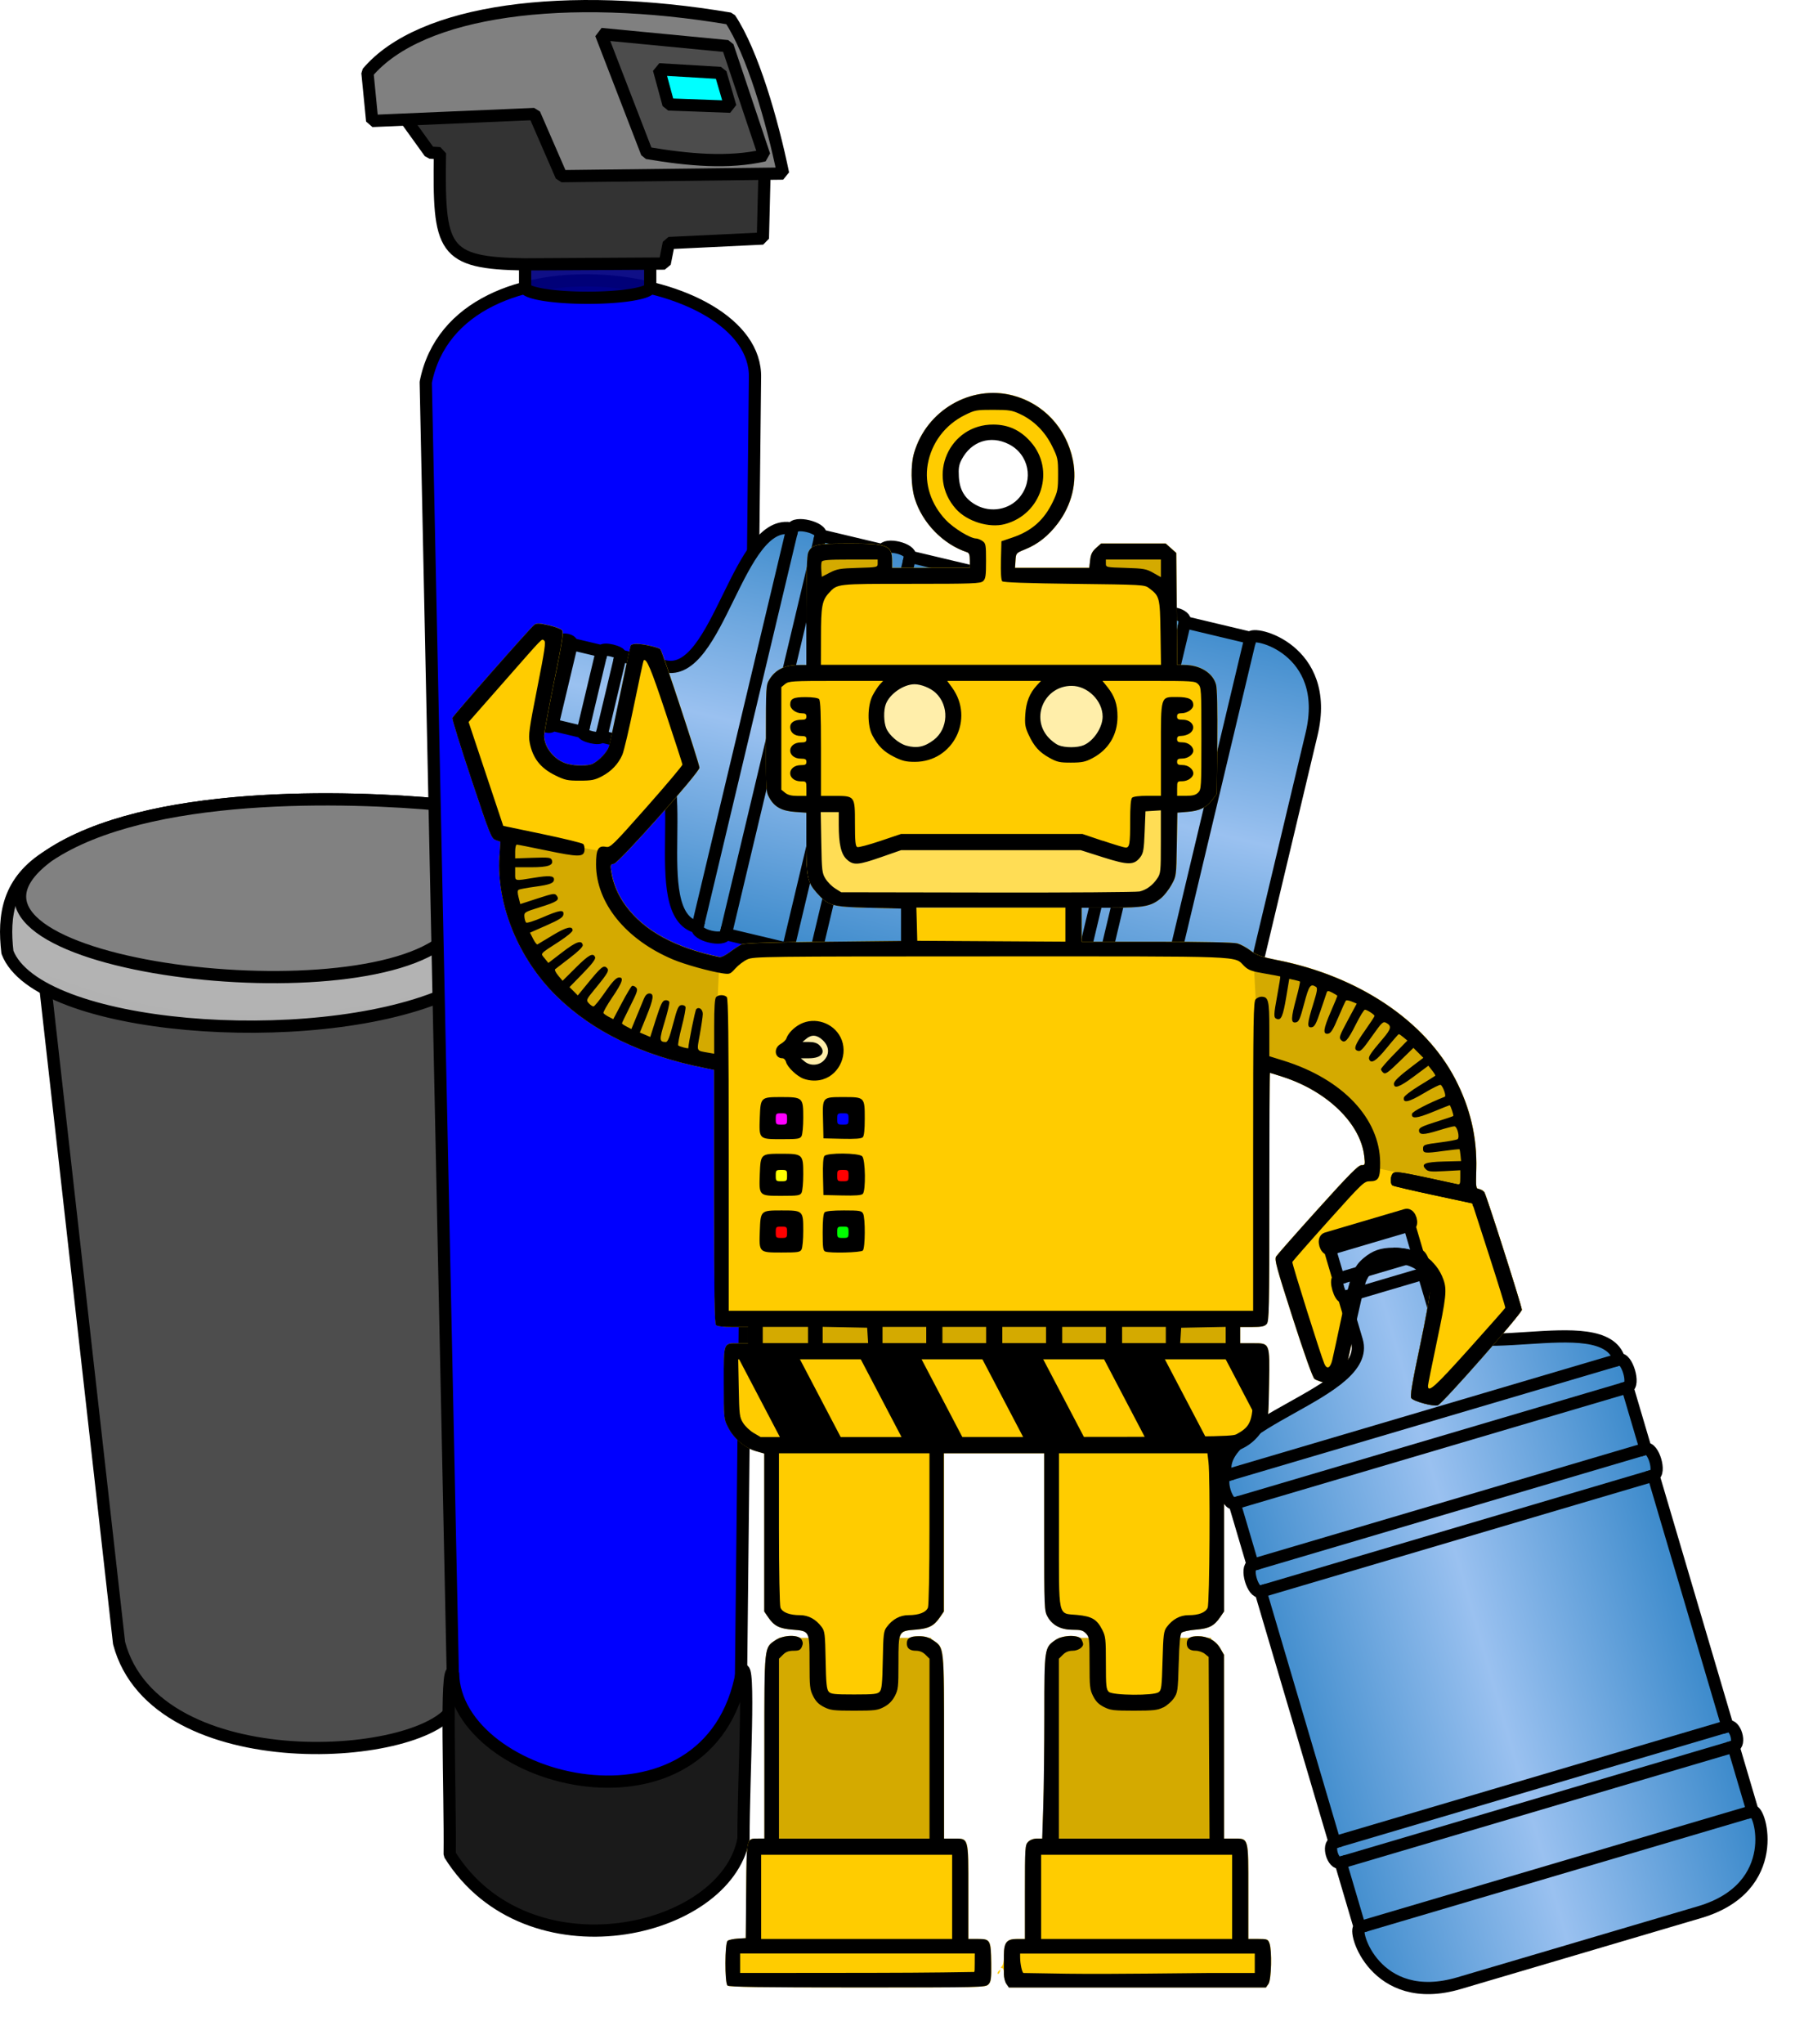 <?xml version="1.0" encoding="UTF-8" standalone="no"?>
<!-- Created with Inkscape (http://www.inkscape.org/) -->

<svg
   width="70.463mm"
   height="80.225mm"
   viewBox="0 0 70.463 80.225"
   version="1.1"
   id="svg5"
   inkscape:version="1.1 (1:1.1+202105261517+ce6663b3b7)"
   sodipodi:docname="Suavizador02.svg"
   xmlns:inkscape="http://www.inkscape.org/namespaces/inkscape"
   xmlns:sodipodi="http://sodipodi.sourceforge.net/DTD/sodipodi-0.dtd"
   xmlns:xlink="http://www.w3.org/1999/xlink"
   xmlns="http://www.w3.org/2000/svg"
   xmlns:svg="http://www.w3.org/2000/svg">
  <sodipodi:namedview
     id="namedview7"
     pagecolor="#ffffff"
     bordercolor="#999999"
     borderopacity="1"
     inkscape:pageshadow="0"
     inkscape:pageopacity="0"
     inkscape:pagecheckerboard="0"
     inkscape:document-units="mm"
     showgrid="false"
     fit-margin-top="0"
     fit-margin-left="0"
     fit-margin-right="0"
     fit-margin-bottom="0"
     inkscape:zoom="1.8973437"
     inkscape:cx="114.63395"
     inkscape:cy="163.64985"
     inkscape:window-width="1848"
     inkscape:window-height="1016"
     inkscape:window-x="72"
     inkscape:window-y="27"
     inkscape:window-maximized="1"
     inkscape:current-layer="layer1"
     showguides="true"
     inkscape:guide-bbox="true"
     inkscape:snap-page="true"
     inkscape:snap-bbox="true"
     inkscape:bbox-nodes="true"
     inkscape:snap-global="false">
    <sodipodi:guide
       position="57.272,-0.206"
       orientation="0,-1"
       id="guide1137" />
  </sodipodi:namedview>
  <defs
     id="defs2">
    <linearGradient
       inkscape:collect="always"
       xlink:href="#linearGradient20840"
       id="linearGradient144894"
       gradientUnits="userSpaceOnUse"
       gradientTransform="matrix(-0.014,0.06,0.06,0.014,85.975,384.836)"
       x1="-4869.569"
       y1="-758.98"
       x2="-4599.569"
       y2="-758.98" />
    <linearGradient
       x1="0"
       y1="0"
       x2="1"
       y2="0"
       gradientUnits="userSpaceOnUse"
       gradientTransform="matrix(0,-11.71,-11.71,0,220.109,689.801)"
       spreadMethod="pad"
       id="linearGradient20840">
      <stop
         style="stop-opacity:1;stop-color:#3c8acb"
         offset="0"
         id="stop20834" />
      <stop
         style="stop-opacity:1;stop-color:#9ac1f0"
         offset="0.5"
         id="stop20836" />
      <stop
         style="stop-opacity:1;stop-color:#3c8acb"
         offset="1"
         id="stop20838" />
    </linearGradient>
    <linearGradient
       inkscape:collect="always"
       xlink:href="#linearGradient20840"
       id="linearGradient144892"
       gradientUnits="userSpaceOnUse"
       gradientTransform="matrix(-0.059,0.017,0.017,0.059,-136.269,250.053)"
       x1="-4869.569"
       y1="-758.98"
       x2="-4599.569"
       y2="-758.98" />
  </defs>
  <g
     inkscape:label="Capa 1"
     inkscape:groupmode="layer"
     id="layer1"
     transform="translate(-72.051,-60.465)">
    <path
       id="path24914"
       style="fill:#4d4d4d;fill-opacity:0.994;stroke:#000000;stroke-width:0.48;stroke-linecap:square;stroke-linejoin:bevel;stroke-miterlimit:4;stroke-dasharray:none;stop-color:#000000"
       d="m 73.803,98.963 c 1.896,0.605 6.642,2.89 15.637,0.557 L 89.906,127.37 c -0.989,2.233 -11.747,3.002 -13.181,-2.425 z"
       sodipodi:nodetypes="ccccc" />
    <path
       id="path24916"
       style="fill:#b3b3b3;fill-opacity:0.996;stroke:#000000;stroke-width:0.48;stroke-linecap:square;stroke-linejoin:bevel;stroke-miterlimit:4;stroke-dasharray:none;stop-color:#000000"
       d="m 73.968,94.043 c 3.857,-2.578 11.738,-2.345 15.426,-1.995 l 0.046,7.472 c -5.198,2.189 -15.932,1.374 -17.098,-1.686 -0.168,-1.447 0.015,-2.804 1.626,-3.791 z"
       sodipodi:nodetypes="cccccc" />
    <path
       id="path24918"
       style="fill:#808080;fill-opacity:0.983;stroke:#000000;stroke-width:0.48;stroke-linecap:square;stroke-linejoin:bevel;stroke-miterlimit:4;stroke-dasharray:none;stop-color:#000000"
       d="m 73.968,94.043 c 3.857,-2.578 11.738,-2.345 15.426,-1.995 l 0.018,5.367 c -3.928,3.036 -21.088,0.757 -15.445,-3.372 z"
       sodipodi:nodetypes="ccccc" />
    <path
       id="path24920"
       style="fill:#0000ff;fill-opacity:1;stroke:#000000;stroke-width:0.48;stroke-linecap:square;stroke-linejoin:bevel;stroke-miterlimit:4;stroke-dasharray:none;stop-color:#000000"
       d="m 88.764,75.467 c 1.208,-6.119 13.037,-4.434 12.924,-0.176 l -0.548,50.978 c 0.098,5.937 -10.235,5.531 -11.302,0.491 z"
       sodipodi:nodetypes="ccccc" />
    <path
       id="path24922"
       style="fill:#000080;fill-opacity:0.938;stroke:#000000;stroke-width:0.48;stroke-linecap:square;stroke-linejoin:bevel;stroke-miterlimit:4;stroke-dasharray:none;stop-color:#000000"
       d="m 92.664,70.63 v 1.111 a 2.456,0.406 0 0 0 -5.1e-4,0.003 2.456,0.406 0 0 0 2.456,0.407 2.456,0.406 0 0 0 2.456,-0.407 v -1.113 z" />
    <path
       id="path24924"
       style="fill:#333333;fill-opacity:1;stroke:#000000;stroke-width:0.48;stroke-linecap:square;stroke-linejoin:bevel;stroke-miterlimit:4;stroke-dasharray:none;stop-color:#000000"
       d="m 87.893,65.025 5.246,-0.236 1.037,2.438 7.888,-0.063 -0.066,2.662 -3.694,0.177 -0.159,0.805 -5.489,0.032 c -3.25,-0.05 -3.39,-0.572 -3.335,-4.363 l -0.399,-0.023 z"
       sodipodi:nodetypes="ccccccccccc" />
    <path
       id="path24926"
       style="fill:#1a1a1a;fill-opacity:1;stroke:#000000;stroke-width:0.48;stroke-linecap:square;stroke-linejoin:bevel;stroke-miterlimit:4;stroke-dasharray:none;stop-color:#000000"
       d="m 89.836,126.134 c 0.086,4.358 10.118,6.875 11.341,-0.08 0.333,-0.57 0.058,4.231 0.06,6.579 -0.694,3.734 -8.487,5.495 -11.534,0.609 0.031,-2.379 -0.182,-7.55 0.133,-7.12 z"
       sodipodi:nodetypes="cccccc" />
    <path
       id="path24928"
       style="fill:#808080;fill-opacity:1;stroke:#000000;stroke-width:0.48;stroke-linecap:square;stroke-linejoin:bevel;stroke-miterlimit:4;stroke-dasharray:none;stop-color:#000000"
       d="m 86.475,63.318 c 2.089,-2.482 7.796,-3.21 14.23,-2.123 0.887,1.33 1.661,4.016 2.086,6.082 l -8.701,0.102 -1.061,-2.44 -6.368,0.273 z"
       sodipodi:nodetypes="ccccccc" />
    <path
       id="path24930"
       style="fill:#4c4c4c;fill-opacity:1;stroke:#000000;stroke-width:0.48;stroke-linecap:square;stroke-linejoin:bevel;stroke-miterlimit:4;stroke-dasharray:none;stop-color:#000000"
       d="m 95.644,61.799 4.971,0.478 1.437,4.287 c -1.41,0.321 -2.984,0.179 -4.605,-0.095 z"
       sodipodi:nodetypes="ccccc" />
    <path
       id="path24932"
       style="fill:#00ffff;fill-opacity:1;stroke:#000000;stroke-width:0.48;stroke-linecap:square;stroke-linejoin:bevel;stroke-miterlimit:4;stroke-dasharray:none;stop-color:#000000"
       d="m 97.917,63.184 2.419,0.144 0.387,1.325 -2.431,-0.088 z"
       sodipodi:nodetypes="ccccc" />
    <rect
       style="fill:#d4aa00;stroke:none;stroke-width:0.48;stroke-linecap:square;stroke-linejoin:bevel;stop-color:#000000"
       id="rect144770"
       width="5.971"
       height="7.877"
       x="-119.591"
       y="124.741"
       transform="scale(-1,1)" />
    <path
       style="fill:url(#linearGradient144894);fill-opacity:1;stroke:#000000;stroke-width:0.48;stroke-linecap:butt;stroke-linejoin:miter;stroke-miterlimit:4;stroke-dasharray:none;stroke-opacity:1"
       d="m 121.256,98.855 c -0.795,3.339 -3.917,2.595 -3.844,2.286 l -2.573,-0.613 c -0.073,0.309 -0.883,0.116 -0.809,-0.193 l -9.981,-2.377 c -0.073,0.309 -1.134,0.056 -1.061,-0.253 l -2.447,-0.583 c -0.073,0.309 -1.185,0.044 -1.111,-0.265 -2.131,-0.508 0.062,-6.576 -2.039,-7.076 l -1.734,-0.413 c -0.037,0.155 -0.773,-0.022 -0.736,-0.175 l -1.179,-0.281 c -0.037,0.155 -0.459,0.054 -0.422,-0.101 l 0.377,-1.585 0.378,-1.585 c 0.037,-0.155 0.459,-0.054 0.422,0.1 l 1.179,0.281 c 0.037,-0.155 0.773,0.022 0.736,0.175 l 1.734,0.413 c 2.101,0.5 2.879,-5.905 5.01,-5.397 0.074,-0.309 1.185,-0.044 1.111,0.265 l 2.447,0.583 c 0.073,-0.309 1.134,-0.056 1.061,0.253 l 9.981,2.377 c 0.073,-0.309 0.883,-0.116 0.809,0.193 l 2.573,0.613 c 0.073,-0.309 3.196,0.435 2.4,3.774 l -1.141,4.791 z"
       id="path144772"
       sodipodi:nodetypes="ccccccccccccscscccccccccccccc" />
    <path
       style="fill:none;stroke:#000000;stroke-width:0.48;stroke-linecap:butt;stroke-linejoin:miter;stroke-miterlimit:4;stroke-dasharray:none;stroke-opacity:1"
       d="M 103.156,81.215 99.43,96.858"
       id="path144774" />
    <path
       style="fill:none;stroke:#000000;stroke-width:0.48;stroke-linecap:butt;stroke-linejoin:miter;stroke-miterlimit:4;stroke-dasharray:none;stroke-opacity:1"
       d="m 104.267,81.48 -3.726,15.643"
       id="path144776" />
    <path
       style="fill:none;stroke:#000000;stroke-width:0.48;stroke-linecap:butt;stroke-linejoin:miter;stroke-miterlimit:4;stroke-dasharray:none;stroke-opacity:1"
       d="m 106.714,82.063 -3.726,15.643"
       id="path144778" />
    <path
       style="fill:none;stroke:#000000;stroke-width:0.48;stroke-linecap:butt;stroke-linejoin:miter;stroke-miterlimit:4;stroke-dasharray:none;stroke-opacity:1"
       d="m 107.775,82.315 -3.726,15.643"
       id="path144780" />
    <path
       style="fill:none;stroke:#000000;stroke-width:0.48;stroke-linecap:butt;stroke-linejoin:miter;stroke-miterlimit:4;stroke-dasharray:none;stroke-opacity:1"
       d="m 117.756,84.693 -3.726,15.643"
       id="path144782" />
    <path
       style="fill:none;stroke:#000000;stroke-width:0.48;stroke-linecap:butt;stroke-linejoin:miter;stroke-miterlimit:4;stroke-dasharray:none;stroke-opacity:1"
       d="M 118.565,84.886 114.839,100.528"
       id="path144784" />
    <path
       style="fill:none;stroke:#000000;stroke-width:0.48;stroke-linecap:butt;stroke-linejoin:miter;stroke-miterlimit:4;stroke-dasharray:none;stroke-opacity:1"
       d="m 121.139,85.499 -3.726,15.643"
       id="path144786" />
    <path
       style="fill:none;stroke:#000000;stroke-width:0.48;stroke-linecap:butt;stroke-linejoin:miter;stroke-miterlimit:4;stroke-dasharray:none;stroke-opacity:1"
       d="m 96.411,86.199 -0.755,3.169"
       id="path144788" />
    <path
       style="fill:none;stroke:#000000;stroke-width:0.48;stroke-linecap:butt;stroke-linejoin:miter;stroke-miterlimit:4;stroke-dasharray:none;stroke-opacity:1"
       d="M 95.675,86.024 94.92,89.193"
       id="path144790" />
    <path
       style="fill:none;stroke:#000000;stroke-width:0.48;stroke-linecap:butt;stroke-linejoin:miter;stroke-miterlimit:4;stroke-dasharray:none;stroke-opacity:1"
       d="M 94.497,85.743 93.742,88.913"
       id="path144792" />
    <rect
       style="fill:#d4aa00;stroke:none;stroke-width:0.48;stroke-linecap:square;stroke-linejoin:bevel;stop-color:#000000"
       id="rect144794"
       width="5.971"
       height="7.877"
       x="-108.601"
       y="124.741"
       transform="scale(-1,1)" />
    <path
       id="path144796"
       style="fill:#ffcc00;stroke:none;stroke-width:0.064"
       d="m 111.055,75.883 c 0.045,2.16e-4 0.089,0.001 0.134,0.004 v -0.001 c 0.206,0.01 0.413,0.041 0.618,0.094 1.209,0.315 2.108,1.28 2.364,2.539 0.176,0.865 -0.04,1.757 -0.603,2.497 -0.362,0.476 -0.772,0.802 -1.262,1 -0.367,0.149 -0.369,0.151 -0.388,0.439 l -0.019,0.289 h 1.457 1.457 l 0.034,-0.299 c 0.026,-0.231 0.08,-0.34 0.232,-0.477 l 0.197,-0.177 h 1.269 1.268 l 0.207,0.186 0.207,0.185 0.019,2.198 0.019,2.196 0.268,0.001 c 0.625,6.24e-4 1.131,0.312 1.255,0.771 0.044,0.161 0.061,0.98 0.049,2.271 l -0.019,2.019 -0.177,0.233 c -0.235,0.308 -0.494,0.433 -0.974,0.472 l -0.396,0.032 -0.022,1.246 c -0.019,1.246 -0.022,1.247 -0.21,1.587 -0.104,0.187 -0.288,0.422 -0.409,0.522 -0.391,0.323 -0.67,0.376 -1.954,0.376 h -1.164 v 0.668 0.666 l 2.938,0.001 c 1.829,2.4e-4 3.028,0.025 3.175,0.066 0.13,0.036 0.366,0.163 0.522,0.283 0.243,0.186 0.405,0.242 1.097,0.382 3.154,0.637 5.749,2.381 6.933,4.657 0.59,1.134 0.859,2.285 0.826,3.538 -0.019,0.747 -0.017,0.764 0.123,0.783 0.078,0.012 0.167,0.068 0.197,0.127 0.111,0.213 1.468,4.473 1.468,4.607 0,0.143 -3.082,3.647 -3.292,3.744 -0.148,0.068 -0.97,-0.152 -1.05,-0.28 -0.048,-0.078 0.038,-0.595 0.329,-1.971 0.217,-1.025 0.394,-1.987 0.393,-2.137 -0.002,-0.584 -0.417,-1.027 -1.086,-1.161 -0.639,-0.128 -1.214,0.164 -1.421,0.723 -0.054,0.147 -0.271,1.081 -0.483,2.077 -0.212,0.996 -0.424,1.851 -0.472,1.899 -0.073,0.074 -0.153,0.073 -0.515,0.001 -0.236,-0.047 -0.481,-0.129 -0.545,-0.182 -0.072,-0.061 -0.391,-0.956 -0.851,-2.385 -0.648,-2.017 -0.726,-2.303 -0.653,-2.42 0.046,-0.073 0.784,-0.91 1.639,-1.859 1.215,-1.347 1.588,-1.725 1.707,-1.725 0.148,0 0.152,-0.01 0.111,-0.365 -0.149,-1.268 -1.443,-2.528 -3.178,-3.095 -0.274,-0.089 -0.51,-0.163 -0.522,-0.163 -0.014,0 -0.024,2.193 -0.024,4.872 0,4.444 -0.01,4.881 -0.105,4.987 -0.084,0.092 -0.201,0.117 -0.572,0.117 h -0.467 v 0.318 0.318 h 0.467 c 0.711,0 0.694,-0.044 0.668,1.6 -0.019,1.256 -0.033,1.376 -0.166,1.647 -0.272,0.552 -0.772,0.936 -1.365,1.045 l -0.238,0.043 v 3.097 3.096 l -0.143,0.21 c -0.244,0.359 -0.439,0.461 -0.964,0.504 -0.263,0.022 -0.514,0.076 -0.558,0.12 -0.057,0.057 -0.091,0.415 -0.113,1.21 -0.03,1.074 -0.04,1.141 -0.191,1.364 -0.087,0.128 -0.273,0.29 -0.413,0.36 h -10e-4 c -0.218,0.108 -0.383,0.127 -1.147,0.127 -0.799,0 -0.921,-0.014 -1.175,-0.143 -0.207,-0.104 -0.321,-0.22 -0.426,-0.427 -0.131,-0.259 -0.144,-0.372 -0.144,-1.298 0,-0.954 -0.007,-1.024 -0.138,-1.163 -0.114,-0.121 -0.203,-0.146 -0.515,-0.146 -0.468,0 -0.802,-0.171 -0.991,-0.509 -0.132,-0.235 -0.134,-0.3 -0.134,-3.328 v -3.089 h -1.969 -1.969 v 3.104 3.105 l -0.144,0.21 c -0.245,0.36 -0.438,0.46 -0.972,0.504 -0.671,0.055 -0.664,0.042 -0.664,1.308 0,0.949 -0.012,1.047 -0.146,1.303 -0.1,0.189 -0.234,0.323 -0.423,0.423 -0.251,0.132 -0.359,0.146 -1.174,0.146 -0.805,0 -0.927,-0.014 -1.181,-0.143 -0.207,-0.104 -0.322,-0.22 -0.427,-0.427 -0.131,-0.259 -0.143,-0.371 -0.143,-1.305 0,-1.262 0.007,-1.251 -0.663,-1.305 -0.534,-0.044 -0.728,-0.144 -0.973,-0.504 l -0.143,-0.21 v -3.1 -3.1 l -0.34,-0.098 c -0.43,-0.125 -0.867,-0.505 -1.085,-0.941 -0.162,-0.325 -0.164,-0.349 -0.164,-1.743 0,-1.623 -0.029,-1.546 0.599,-1.546 h 0.354 v -0.318 -0.318 h -0.592 c -0.375,0 -0.618,-0.029 -0.666,-0.077 -0.057,-0.058 -0.077,-1.266 -0.077,-5.047 v -4.97 l -0.365,-0.073 c -2.486,-0.497 -4.404,-1.428 -5.827,-2.829 -1.489,-1.465 -2.35,-3.577 -2.234,-5.471 l 0.036,-0.582 -0.181,-0.063 c -0.173,-0.06 -0.219,-0.172 -0.958,-2.39 -0.427,-1.28 -0.76,-2.362 -0.743,-2.405 0.047,-0.112 3.077,-3.556 3.215,-3.653 0.096,-0.068 0.195,-0.066 0.565,0.019 0.247,0.056 0.483,0.145 0.526,0.196 0.062,0.075 6.6e-4,0.471 -0.314,2.013 -0.215,1.056 -0.391,2.013 -0.391,2.128 0.002,0.462 0.418,0.967 0.906,1.098 0.34,0.092 0.827,0.089 1.014,-0.007 0.245,-0.126 0.553,-0.452 0.619,-0.658 0.035,-0.107 0.235,-1.033 0.444,-2.056 0.209,-1.024 0.397,-1.889 0.418,-1.922 0.022,-0.034 0.116,-0.061 0.213,-0.061 0.281,0 0.891,0.137 0.952,0.215 0.085,0.109 1.533,4.5 1.531,4.645 -0.002,0.188 -3.168,3.743 -3.357,3.77 -0.138,0.019 -0.146,0.041 -0.104,0.315 0.069,0.457 0.269,0.929 0.565,1.33 0.729,0.989 1.929,1.645 3.682,2.016 0.065,0.014 0.246,-0.074 0.411,-0.2 0.162,-0.124 0.367,-0.257 0.455,-0.297 0.11,-0.05 1.125,-0.084 3.211,-0.105 l 3.049,-0.031 v -0.635 -0.635 l -1.271,-0.032 c -1.452,-0.036 -1.587,-0.076 -2.046,-0.597 -0.358,-0.407 -0.4,-0.614 -0.4,-1.959 v -1.175 l -0.439,-0.031 c -0.526,-0.038 -0.809,-0.191 -1.009,-0.547 -0.138,-0.244 -0.14,-0.301 -0.14,-2.338 2.4e-4,-2.001 0.007,-2.097 0.133,-2.304 0.244,-0.4 0.611,-0.578 1.197,-0.578 h 0.258 v -2.126 c 0,-1.513 0.022,-2.173 0.076,-2.292 0.141,-0.309 0.321,-0.347 1.608,-0.347 1.506,0 1.684,0.074 1.684,0.695 v 0.258 h 1.524 1.525 v -0.288 c 0,-0.218 -0.026,-0.296 -0.111,-0.324 -0.937,-0.309 -1.754,-1.148 -2.05,-2.106 -0.156,-0.505 -0.167,-1.313 -0.025,-1.798 0.415,-1.413 1.725,-2.353 3.115,-2.347 z m -0.029,1.495 a 1.828,1.73 0 0 0 -1.828,1.73 1.828,1.73 0 0 0 1.828,1.73 1.828,1.73 0 0 0 1.828,-1.73 1.828,1.73 0 0 0 -1.828,-1.73 z m -7.903,47.287 c 0.188,0.002 0.348,0.05 0.4,0.146 0.054,0.098 0.054,0.177 0.005,0.287 -0.056,0.123 -0.116,0.15 -0.326,0.15 -0.189,0 -0.3,0.042 -0.414,0.156 l -0.156,0.155 v 3.529 3.529 h 2.955 2.955 v -3.529 -3.529 l -0.156,-0.155 c -0.104,-0.104 -0.228,-0.156 -0.369,-0.156 -0.244,0 -0.365,-0.094 -0.365,-0.285 0,-0.21 0.128,-0.287 0.475,-0.287 0.237,0 0.382,0.041 0.55,0.155 0.449,0.306 0.437,0.181 0.437,4.191 v 3.596 h 0.36 c 0.617,0 0.593,-0.087 0.593,2.075 v 1.865 h 0.378 c 0.485,0 0.508,0.042 0.52,0.949 0.007,0.596 -0.01,0.723 -0.105,0.83 l -0.001,-0.001 c -0.112,0.124 -0.209,0.127 -5.144,0.127 -3.826,0 -5.046,-0.019 -5.104,-0.077 -0.11,-0.11 -0.105,-1.663 0.005,-1.755 0.045,-0.037 0.223,-0.075 0.397,-0.087 l 0.315,-0.019 0.017,-1.875 c 0.019,-2.096 0.002,-2.033 0.472,-2.033 h 0.242 v -3.596 c 0,-4.01 -0.012,-3.885 0.437,-4.191 0.156,-0.106 0.387,-0.162 0.591,-0.166 0,0 0.001,0 0.001,0 0.012,-2.8e-4 0.025,-1.1e-4 0.037,0 z m 10.985,0.001 c 0.19,0.001 0.353,0.045 0.4,0.133 0.036,0.068 0.066,0.151 0.066,0.186 0,0.133 -0.209,0.263 -0.421,0.263 -0.15,0 -0.27,0.051 -0.376,0.156 l -0.156,0.155 v 3.529 3.529 h 2.956 2.956 l -0.017,-3.563 -0.017,-3.564 -0.15,-0.122 c -0.083,-0.067 -0.241,-0.122 -0.352,-0.122 -0.235,0 -0.355,-0.097 -0.355,-0.285 0,-0.205 0.124,-0.287 0.442,-0.287 0.38,0 0.699,0.176 0.875,0.483 l 0.143,0.248 0.001,3.606 v 3.605 h 0.361 c 0.617,0 0.592,-0.087 0.592,2.075 v 1.865 h 0.383 c 0.353,0 0.387,0.012 0.444,0.163 0.105,0.275 0.078,1.438 -0.037,1.602 l -0.099,0.14 h -5.044 -5.043 l -0.099,-0.141 c -0.054,-0.078 -0.099,-0.249 -0.099,-0.381 0,-0.144 -0.03,-0.239 -0.076,-0.239 -0.059,0 -0.059,-0.017 0,-0.077 0.042,-0.042 0.076,-0.236 0.076,-0.431 0,-0.5 0.111,-0.637 0.513,-0.637 h 0.314 v -1.843 c 0,-1.758 0.005,-1.848 0.127,-1.969 0.076,-0.076 0.213,-0.127 0.34,-0.127 h 0.212 l 0.042,-1.287 c 0.022,-0.708 0.042,-2.331 0.042,-3.607 1.9e-4,-2.586 0.002,-2.603 0.445,-2.905 0.142,-0.096 0.369,-0.148 0.575,-0.153 0,0 0.001,0 0.001,0 0.012,-3e-4 0.025,-8e-5 0.037,0 z m -2.793,13.104 c 0.01,6.6e-4 0.002,0.026 -0.017,0.077 -0.024,0.061 -0.06,0.097 -0.08,0.078 -0.019,-0.019 -1e-4,-0.071 0.043,-0.114 0.027,-0.027 0.045,-0.042 0.052,-0.041 z" />
    <rect
       style="fill:#d4aa00;fill-opacity:1;stroke:none;stroke-width:0.48;stroke-linecap:square;stroke-linejoin:bevel;stop-color:#000000"
       id="rect144798"
       width="2.234"
       height="0.697"
       x="-106.504"
       y="82.426"
       transform="scale(-1,1)" />
    <path
       style="fill:url(#linearGradient144892);fill-opacity:1;stroke:#000000;stroke-width:0.48;stroke-linecap:butt;stroke-linejoin:miter;stroke-miterlimit:4;stroke-dasharray:none;stroke-opacity:1"
       d="m 129.324,138.294 c -3.292,0.972 -4.201,-2.106 -3.896,-2.195 l -0.749,-2.537 c -0.305,0.09 -0.54,-0.708 -0.236,-0.798 l -2.906,-9.84 c -0.305,0.09 -0.613,-0.956 -0.309,-1.046 l -0.713,-2.413 c -0.305,0.09 -0.628,-1.005 -0.324,-1.095 -0.621,-2.101 5.734,-3.22 5.122,-5.291 l -0.505,-1.71 c -0.152,0.045 -0.367,-0.68 -0.214,-0.725 l -0.343,-1.162 c -0.152,0.045 -0.275,-0.371 -0.123,-0.416 l 1.562,-0.461 1.562,-0.461 c 0.152,-0.045 0.275,0.371 0.123,0.416 l 0.343,1.162 c 0.152,-0.045 0.367,0.68 0.214,0.725 l 0.505,1.71 c 0.612,2.071 6.554,-0.442 7.175,1.659 0.305,-0.09 0.628,1.005 0.324,1.095 l 0.713,2.413 c 0.305,-0.09 0.613,0.956 0.309,1.046 l 2.906,9.84 c 0.305,-0.09 0.54,0.708 0.236,0.798 l 0.749,2.537 c 0.305,-0.09 1.214,2.988 -2.078,3.96 l -4.724,1.395 z"
       id="path144800"
       sodipodi:nodetypes="ccccccccccccscscccccccccccccc" />
    <path
       style="fill:none;stroke:#000000;stroke-width:0.48;stroke-linecap:butt;stroke-linejoin:miter;stroke-miterlimit:4;stroke-dasharray:none;stroke-opacity:1"
       d="m 135.613,113.815 -15.422,4.555"
       id="path144802" />
    <path
       style="fill:none;stroke:#000000;stroke-width:0.48;stroke-linecap:butt;stroke-linejoin:miter;stroke-miterlimit:4;stroke-dasharray:none;stroke-opacity:1"
       d="m 135.937,114.91 -15.422,4.555"
       id="path144804" />
    <path
       style="fill:none;stroke:#000000;stroke-width:0.48;stroke-linecap:butt;stroke-linejoin:miter;stroke-miterlimit:4;stroke-dasharray:none;stroke-opacity:1"
       d="m 136.649,117.323 -15.422,4.555"
       id="path144806" />
    <path
       style="fill:none;stroke:#000000;stroke-width:0.48;stroke-linecap:butt;stroke-linejoin:miter;stroke-miterlimit:4;stroke-dasharray:none;stroke-opacity:1"
       d="m 136.958,118.369 -15.422,4.555"
       id="path144808" />
    <path
       style="fill:none;stroke:#000000;stroke-width:0.48;stroke-linecap:butt;stroke-linejoin:miter;stroke-miterlimit:4;stroke-dasharray:none;stroke-opacity:1"
       d="m 139.865,128.209 -15.422,4.555"
       id="path144810" />
    <path
       style="fill:none;stroke:#000000;stroke-width:0.48;stroke-linecap:butt;stroke-linejoin:miter;stroke-miterlimit:4;stroke-dasharray:none;stroke-opacity:1"
       d="m 140.1,129.007 -15.422,4.555"
       id="path144812" />
    <path
       style="fill:none;stroke:#000000;stroke-width:0.48;stroke-linecap:butt;stroke-linejoin:miter;stroke-miterlimit:4;stroke-dasharray:none;stroke-opacity:1"
       d="m 140.85,131.544 -15.422,4.555"
       id="path144814" />
    <path
       style="fill:none;stroke:#000000;stroke-width:0.48;stroke-linecap:butt;stroke-linejoin:miter;stroke-miterlimit:4;stroke-dasharray:none;stroke-opacity:1"
       d="m 127.933,110.447 -3.125,0.923"
       id="path144816" />
    <path
       style="fill:none;stroke:#000000;stroke-width:0.48;stroke-linecap:butt;stroke-linejoin:miter;stroke-miterlimit:4;stroke-dasharray:none;stroke-opacity:1"
       d="m 127.719,109.721 -3.125,0.923"
       id="path144818" />
    <path
       style="fill:none;stroke:#000000;stroke-width:0.48;stroke-linecap:butt;stroke-linejoin:miter;stroke-miterlimit:4;stroke-dasharray:none;stroke-opacity:1"
       d="m 127.376,108.559 -3.125,0.923"
       id="path144820" />
    <circle
       style="fill:#ffeeaa;stroke-width:0.545;stroke-linecap:square;stroke-linejoin:bevel;stop-color:#000000"
       id="circle144822"
       cx="-114.12"
       cy="88.72"
       r="1.386"
       transform="scale(-1,1)" />
    <circle
       style="fill:#ffeeaa;stroke:none;stroke-width:0.545;stroke-linecap:square;stroke-linejoin:bevel;stop-color:#000000"
       id="circle144824"
       cx="-107.998"
       cy="88.562"
       r="1.386"
       transform="scale(-1,1)" />
    <rect
       style="fill:#0000ff;stroke:none;stroke-width:0.48;stroke-linecap:square;stroke-linejoin:bevel;stop-color:#000000"
       id="rect144826"
       width="1.235"
       height="0.997"
       x="-105.76"
       y="103.914"
       transform="scale(-1,1)" />
    <rect
       style="fill:#ff00ff;stroke:none;stroke-width:0.48;stroke-linecap:square;stroke-linejoin:bevel;stop-color:#000000"
       id="rect144828"
       width="1.332"
       height="0.977"
       x="-103.422"
       y="103.883"
       transform="scale(-1,1)" />
    <rect
       style="fill:#ffff00;stroke:none;stroke-width:0.48;stroke-linecap:square;stroke-linejoin:bevel;stop-color:#000000"
       id="rect144830"
       width="1.068"
       height="1.005"
       x="-103.251"
       y="106.122"
       transform="scale(-1,1)" />
    <rect
       style="fill:#ff0000;stroke:none;stroke-width:0.48;stroke-linecap:square;stroke-linejoin:bevel;stop-color:#000000"
       id="rect144832"
       width="1.099"
       height="1.101"
       x="-105.688"
       y="106.099"
       transform="scale(-1,1)" />
    <rect
       style="fill:#00ff00;stroke:none;stroke-width:0.48;stroke-linecap:square;stroke-linejoin:bevel;stop-color:#000000"
       id="rect144834"
       width="1.122"
       height="0.958"
       x="-105.73"
       y="108.399"
       transform="scale(-1,1)" />
    <rect
       style="fill:#ff0000;stroke:none;stroke-width:0.48;stroke-linecap:square;stroke-linejoin:bevel;stop-color:#000000"
       id="rect144836"
       width="1.065"
       height="0.893"
       x="-103.136"
       y="108.337"
       transform="scale(-1,1)" />
    <circle
       style="fill:#ffeeaa;stroke:none;stroke-width:0.48;stroke-linecap:square;stroke-linejoin:bevel;stop-color:#000000"
       id="circle144838"
       cx="-104"
       cy="101.7"
       r="1.048"
       transform="scale(-1,1)" />
    <rect
       style="fill:#d4aa00;stroke-width:0.48;stroke-linecap:square;stroke-linejoin:bevel;stop-color:#000000"
       id="rect144840"
       width="18.985"
       height="1.189"
       x="-120.609"
       y="112.249"
       transform="scale(-1,1)" />
    <path
       id="path144842"
       style="fill:#d4aa00;stroke:none;stroke-width:0.064"
       d="m 100.087,102.448 -0.365,-0.073 c -2.486,-0.497 -4.404,-1.428 -5.827,-2.829 -1.489,-1.466 -2.35,-3.577 -2.234,-5.471 l 0.129,-0.873 4.088,0.702 c 0,0 0.133,0.497 0.174,0.771 0.068,0.457 0.269,0.929 0.565,1.33 0.729,0.989 1.929,1.645 3.682,2.016 z"
       inkscape:export-filename="/home/alex/path1099.png"
       inkscape:export-xdpi="192"
       inkscape:export-ydpi="192"
       sodipodi:nodetypes="ccsccccscc" />
    <path
       id="path144844"
       style="fill:#d4aa00;stroke:none;stroke-width:0.064"
       d="m 122.244,98.152 c 3.154,0.637 5.749,2.381 6.933,4.657 0.59,1.134 0.859,2.285 0.826,3.538 -0.019,0.747 -0.017,0.764 0.123,0.783 l -4.632,-0.942 c 0.148,0 0.152,-0.01 0.11,-0.365 -0.149,-1.268 -1.443,-2.528 -3.178,-3.095 -0.274,-0.089 -0.51,-0.163 -0.522,-0.163 l -0.41,-0.105 -0.232,-4.291 z"
       inkscape:export-filename="/home/alex/path1099.png"
       inkscape:export-xdpi="192"
       inkscape:export-ydpi="192"
       sodipodi:nodetypes="cssccsscccc" />
    <path
       id="path144846"
       style="fill:#ffdd55;fill-opacity:1;stroke:none;stroke-width:0.064"
       d="m 114.39,93.469 2.115,0.622 0.306,-2.052 1.458,0.314 -0.022,1.246 c -0.019,1.246 -0.022,1.247 -0.21,1.587 -0.104,0.187 -0.288,0.422 -0.409,0.522 -0.391,0.323 -0.67,0.376 -1.954,0.376 h -1.164 l -7.085,0.033 -1.271,-0.032 c -1.452,-0.036 -1.587,-0.076 -2.046,-0.597 -0.358,-0.407 -0.4,-0.614 -0.4,-1.959 v -1.175 l 1.548,-0.272 0.289,1.991 1.83,-0.59 z"
       inkscape:export-filename="/home/alex/path1099.png"
       inkscape:export-xdpi="192"
       inkscape:export-ydpi="192"
       sodipodi:nodetypes="cccccccsccccsccccc" />
    <rect
       style="fill:#d4aa00;fill-opacity:1;stroke:none;stroke-width:0.48;stroke-linecap:square;stroke-linejoin:bevel;stop-color:#000000"
       id="rect144848"
       width="2.234"
       height="0.697"
       x="-117.623"
       y="82.427"
       transform="scale(-1,1)" />
    <path
       style="fill:#000000;stroke-width:0.064"
       d="m 121.844,138.323 c 0.115,-0.164 0.142,-1.326 0.037,-1.602 -0.057,-0.15 -0.092,-0.163 -0.445,-0.163 h -0.383 v -1.864 c 0,-2.162 0.025,-2.075 -0.593,-2.075 h -0.36 l -0.001,-3.606 -0.001,-3.606 -0.142,-0.248 c -0.176,-0.307 -0.495,-0.483 -0.875,-0.483 -0.317,0 -0.443,0.081 -0.443,0.286 0,0.189 0.12,0.286 0.355,0.286 0.111,0 0.27,0.055 0.353,0.121 l 0.15,0.122 0.017,3.564 0.017,3.564 h -2.956 -2.956 V 129.09 125.561 l 0.156,-0.156 c 0.106,-0.106 0.227,-0.156 0.377,-0.156 0.212,0 0.42,-0.13 0.42,-0.263 0,-0.035 -0.03,-0.118 -0.066,-0.186 -0.1,-0.186 -0.73,-0.174 -1.014,0.019 -0.442,0.302 -0.445,0.319 -0.445,2.906 -7e-5,1.276 -0.019,2.899 -0.042,3.607 l -0.042,1.287 h -0.212 c -0.128,0 -0.263,0.051 -0.339,0.127 -0.121,0.121 -0.127,0.212 -0.127,1.97 v 1.843 h -0.314 c -0.402,0 -0.512,0.137 -0.512,0.637 v 0.747 c 0,0.132 0.044,0.304 0.099,0.381 l 0.099,0.141 h 5.044 5.044 z m -9.613,-0.429 c -0.056,0 -0.134,-0.357 -0.135,-0.619 l -7e-4,-0.143 h 4.606 4.606 v 0.381 0.381 h -1.874 c -3.798,0.037 -4.549,0.054 -7.203,-7e-5 z m 0.69,-2.988 v -1.652 h 3.749 3.749 v 1.652 1.652 h -3.749 -3.749 z m -2.066,3.432 c 0.097,-0.107 0.113,-0.234 0.105,-0.83 -0.012,-0.908 -0.035,-0.95 -0.519,-0.95 h -0.379 v -1.864 c 0,-2.162 0.025,-2.075 -0.593,-2.075 h -0.36 v -3.596 c 0,-4.009 0.012,-3.885 -0.437,-4.191 -0.168,-0.114 -0.313,-0.155 -0.55,-0.155 -0.348,0 -0.474,0.076 -0.474,0.286 0,0.191 0.121,0.286 0.365,0.286 0.141,0 0.265,0.052 0.369,0.156 l 0.156,0.156 v 3.529 3.529 h -2.954 -2.954 V 129.09 125.561 l 0.156,-0.156 c 0.115,-0.115 0.225,-0.156 0.414,-0.156 0.21,0 0.271,-0.028 0.327,-0.151 0.05,-0.11 0.049,-0.188 -0.005,-0.286 -0.109,-0.205 -0.716,-0.193 -1.029,0.019 -0.45,0.306 -0.437,0.181 -0.437,4.191 v 3.596 h -0.242 c -0.469,0 -0.454,-0.063 -0.472,2.033 l -0.017,1.874 -0.316,0.019 c -0.174,0.012 -0.353,0.05 -0.397,0.087 -0.111,0.091 -0.115,1.645 -0.005,1.754 0.058,0.058 1.278,0.076 5.105,0.076 4.934,0 5.031,-0.002 5.142,-0.126 z m -6.568,-0.448 -3.183,0.002 v -0.382 -0.382 h 4.606 4.606 l -0.002,0.397 c -0.001,0.215 -0.002,0.313 -0.019,0.328 -1.763,0.03 -2.837,0.035 -6.008,0.037 z m -2.357,-2.984 v -1.652 h 3.749 3.749 v 1.652 1.652 h -3.749 -3.749 z m 15.788,-7.433 c 0.14,-0.07 0.326,-0.232 0.413,-0.36 0.151,-0.222 0.16,-0.29 0.191,-1.363 0.022,-0.795 0.056,-1.154 0.113,-1.21 0.045,-0.044 0.296,-0.098 0.559,-0.12 0.525,-0.043 0.72,-0.145 0.964,-0.503 l 0.143,-0.21 v -3.097 -3.097 l 0.238,-0.044 c 0.593,-0.109 1.093,-0.492 1.365,-1.044 0.134,-0.271 0.146,-0.391 0.165,-1.647 0.026,-1.643 0.044,-1.599 -0.667,-1.599 h -0.467 v -0.318 -0.318 h 0.467 c 0.371,0 0.488,-0.024 0.572,-0.116 0.096,-0.106 0.105,-0.544 0.105,-4.987 0,-2.679 0.01,-4.871 0.024,-4.871 0.012,0 0.248,0.073 0.522,0.163 1.735,0.566 3.029,1.826 3.178,3.094 0.042,0.355 0.039,0.365 -0.11,0.365 -0.119,0 -0.494,0.378 -1.708,1.726 -0.856,0.949 -1.593,1.785 -1.639,1.858 -0.073,0.117 0.005,0.403 0.653,2.42 0.46,1.429 0.779,2.324 0.852,2.385 0.064,0.054 0.309,0.136 0.544,0.183 0.362,0.072 0.442,0.072 0.515,-0.002 0.048,-0.048 0.26,-0.902 0.471,-1.898 0.212,-0.996 0.429,-1.931 0.483,-2.078 0.207,-0.559 0.782,-0.851 1.42,-0.723 0.668,0.134 1.084,0.579 1.086,1.162 5e-4,0.15 -0.176,1.111 -0.393,2.137 -0.291,1.376 -0.377,1.892 -0.329,1.97 0.08,0.129 0.902,0.349 1.049,0.281 0.21,-0.097 3.293,-3.602 3.293,-3.745 0,-0.134 -1.358,-4.394 -1.469,-4.607 -0.03,-0.059 -0.119,-0.116 -0.197,-0.127 -0.139,-0.019 -0.141,-0.035 -0.122,-0.783 0.032,-1.253 -0.237,-2.404 -0.826,-3.538 -1.184,-2.277 -3.78,-4.02 -6.934,-4.657 -0.692,-0.14 -0.854,-0.196 -1.097,-0.382 -0.157,-0.12 -0.392,-0.247 -0.522,-0.284 -0.147,-0.041 -1.346,-0.066 -3.175,-0.066 l -2.938,-3.61e-4 v -0.667 -0.667 h 1.164 c 1.285,0 1.563,-0.054 1.955,-0.376 0.122,-0.1 0.306,-0.335 0.409,-0.522 0.189,-0.34 0.189,-0.341 0.209,-1.587 l 0.022,-1.246 0.395,-0.032 c 0.48,-0.038 0.739,-0.164 0.974,-0.472 l 0.178,-0.233 0.019,-2.019 c 0.012,-1.291 -0.005,-2.11 -0.049,-2.271 -0.124,-0.459 -0.63,-0.77 -1.255,-0.771 l -0.268,-3.36e-4 -0.019,-2.197 -0.019,-2.197 -0.207,-0.185 -0.207,-0.185 h -1.269 -1.269 l -0.198,0.177 c -0.152,0.136 -0.206,0.245 -0.232,0.477 l -0.034,0.3 h -1.457 -1.457 l 0.019,-0.29 c 0.019,-0.288 0.022,-0.29 0.388,-0.439 0.49,-0.199 0.9,-0.524 1.262,-1 0.563,-0.74 0.778,-1.633 0.602,-2.497 -0.256,-1.259 -1.155,-2.224 -2.364,-2.539 -1.641,-0.428 -3.377,0.582 -3.867,2.249 -0.142,0.485 -0.131,1.292 0.025,1.797 0.296,0.958 1.113,1.797 2.05,2.106 0.084,0.028 0.111,0.107 0.111,0.325 v 0.288 h -1.525 -1.525 v -0.258 c 0,-0.621 -0.178,-0.695 -1.684,-0.695 -1.288,0 -1.467,0.039 -1.608,0.348 -0.054,0.119 -0.076,0.779 -0.076,2.292 v 2.125 h -0.258 c -0.586,0 -0.954,0.177 -1.198,0.578 -0.126,0.207 -0.132,0.303 -0.132,2.304 -2.7e-4,2.037 0.002,2.094 0.14,2.338 0.2,0.356 0.483,0.509 1.009,0.547 l 0.439,0.031 v 1.175 c 0,1.346 0.042,1.552 0.4,1.959 0.459,0.521 0.594,0.561 2.046,0.597 l 1.271,0.032 v 0.635 0.635 l -3.05,0.032 c -2.086,0.022 -3.1,0.055 -3.211,0.104 -0.089,0.04 -0.293,0.174 -0.455,0.297 -0.165,0.126 -0.346,0.214 -0.411,0.2 -1.753,-0.371 -2.953,-1.028 -3.682,-2.017 -0.296,-0.401 -0.497,-0.873 -0.565,-1.33 -0.041,-0.275 -0.034,-0.295 0.104,-0.315 0.189,-0.027 3.355,-3.582 3.358,-3.77 0.002,-0.145 -1.447,-4.537 -1.532,-4.645 -0.061,-0.077 -0.67,-0.215 -0.951,-0.215 -0.097,0 -0.193,0.027 -0.214,0.061 -0.022,0.033 -0.209,0.898 -0.418,1.922 -0.209,1.024 -0.409,1.949 -0.444,2.056 -0.067,0.206 -0.374,0.532 -0.619,0.659 -0.186,0.096 -0.674,0.1 -1.014,0.007 -0.488,-0.131 -0.904,-0.636 -0.906,-1.098 -5e-4,-0.115 0.176,-1.073 0.391,-2.128 0.315,-1.542 0.377,-1.938 0.314,-2.013 -0.043,-0.052 -0.279,-0.14 -0.526,-0.196 -0.369,-0.084 -0.469,-0.087 -0.565,-0.019 -0.138,0.097 -3.169,3.541 -3.215,3.654 -0.017,0.043 0.317,1.124 0.744,2.404 0.739,2.218 0.784,2.33 0.957,2.39 l 0.181,0.063 -0.036,0.582 c -0.117,1.894 0.745,4.006 2.234,5.471 1.424,1.401 3.341,2.332 5.827,2.83 l 0.365,0.073 v 4.97 c 0,3.781 0.019,4.988 0.076,5.047 0.048,0.048 0.292,0.076 0.667,0.076 h 0.591 v 0.318 0.318 h -0.354 c -0.629,0 -0.599,-0.076 -0.599,1.546 0,1.394 0.002,1.42 0.164,1.744 0.217,0.436 0.655,0.815 1.085,0.94 l 0.339,0.098 v 3.099 3.099 l 0.143,0.21 c 0.245,0.36 0.439,0.46 0.973,0.504 0.67,0.055 0.663,0.042 0.663,1.305 0,0.934 0.012,1.047 0.143,1.306 0.104,0.207 0.219,0.322 0.426,0.426 0.254,0.128 0.377,0.143 1.181,0.143 0.815,0 0.923,-0.014 1.174,-0.146 0.189,-0.1 0.323,-0.234 0.423,-0.423 0.135,-0.256 0.146,-0.354 0.146,-1.303 0,-1.266 -0.007,-1.253 0.663,-1.308 0.534,-0.044 0.727,-0.144 0.973,-0.504 l 0.143,-0.21 v -3.104 -3.104 h 1.97 1.97 v 3.089 c 0,3.028 0.002,3.093 0.134,3.328 0.19,0.337 0.523,0.509 0.991,0.509 0.312,0 0.401,0.025 0.516,0.147 0.13,0.138 0.138,0.207 0.138,1.162 0,0.926 0.012,1.04 0.143,1.298 0.104,0.207 0.219,0.322 0.426,0.426 0.254,0.128 0.377,0.143 1.175,0.143 0.764,-5e-5 0.928,-0.019 1.146,-0.127 z m -2.139,-0.614 c -0.104,-0.094 -0.116,-0.218 -0.116,-1.13 0,-0.938 -0.012,-1.049 -0.143,-1.305 -0.209,-0.41 -0.408,-0.527 -0.985,-0.582 -0.774,-0.074 -0.714,0.205 -0.714,-3.333 v -3.011 h 2.914 2.914 l 0.04,0.334 c 0.074,0.618 0.047,5.556 -0.031,5.728 -0.087,0.19 -0.349,0.292 -0.754,0.292 -0.331,0 -0.626,0.161 -0.852,0.465 -0.12,0.162 -0.136,0.29 -0.165,1.324 -0.029,1.039 -0.043,1.153 -0.155,1.234 -0.192,0.14 -1.794,0.128 -1.952,-0.014 z m -10.997,-0.007 c -0.081,-0.09 -0.104,-0.323 -0.121,-1.234 -0.019,-1.022 -0.033,-1.139 -0.154,-1.302 -0.225,-0.304 -0.521,-0.465 -0.852,-0.465 -0.411,0 -0.696,-0.111 -0.767,-0.298 -0.033,-0.087 -0.059,-1.444 -0.059,-3.105 v -2.95 h 2.954 2.954 v 2.95 c 0,1.662 -0.026,3.018 -0.059,3.105 -0.071,0.187 -0.356,0.298 -0.767,0.298 -0.331,0 -0.626,0.161 -0.852,0.465 -0.121,0.163 -0.135,0.281 -0.154,1.302 -0.017,0.911 -0.04,1.144 -0.121,1.234 -0.086,0.096 -0.223,0.111 -1.002,0.111 -0.778,0 -0.915,-0.014 -1.002,-0.111 z m -2.942,-10.149 c -0.149,-0.087 -0.337,-0.266 -0.419,-0.397 -0.139,-0.223 -0.15,-0.315 -0.17,-1.367 l -0.022,-1.128 h 10.108 10.107 v 1.083 c 0,1.332 -0.078,1.55 -0.667,1.861 -0.171,0.091 -1.122,0.101 -9.429,0.103 l -9.239,0.002 -0.27,-0.158 z m 26.467,-1.85 c 0,-0.049 0.157,-0.832 0.349,-1.741 0.366,-1.733 0.399,-2.038 0.258,-2.433 -0.284,-0.797 -1.002,-1.253 -1.969,-1.25 -0.494,0.001 -0.818,0.115 -1.165,0.408 -0.395,0.333 -0.507,0.626 -0.842,2.204 -0.173,0.817 -0.347,1.62 -0.386,1.786 -0.077,0.329 -0.21,0.397 -0.313,0.159 -0.135,-0.311 -1.276,-3.937 -1.257,-3.994 0.012,-0.033 0.648,-0.76 1.415,-1.615 1.34,-1.493 1.404,-1.554 1.628,-1.554 0.341,0 0.407,-0.12 0.404,-0.725 -0.01,-1.739 -1.473,-3.287 -3.794,-4.009 l -0.556,-0.173 v -1.068 c 0,-1.132 -0.034,-1.268 -0.318,-1.268 -0.065,0 -0.163,0.045 -0.218,0.1 -0.089,0.089 -0.1,0.736 -0.1,6.163 v 6.063 h -10.293 -10.293 v -6.118 c 0,-4.674 -0.019,-6.136 -0.076,-6.195 -0.098,-0.098 -0.321,-0.098 -0.419,0 -0.053,0.053 -0.076,0.4 -0.076,1.151 v 1.074 l -0.238,-0.042 c -0.475,-0.084 -0.45,-0.029 -0.325,-0.719 0.062,-0.34 0.114,-0.698 0.116,-0.796 0.002,-0.186 -0.15,-0.3 -0.257,-0.192 -0.044,0.044 -0.306,1.335 -0.311,1.53 -7.2e-4,0.029 -0.347,-0.063 -0.394,-0.105 -0.025,-0.022 0.037,-0.353 0.136,-0.735 0.099,-0.383 0.166,-0.734 0.147,-0.782 -0.019,-0.047 -0.093,-0.077 -0.166,-0.067 -0.112,0.017 -0.162,0.13 -0.319,0.734 -0.14,0.535 -0.212,0.715 -0.288,0.714 -0.258,-0.002 -0.263,-0.082 -0.044,-0.796 0.117,-0.383 0.199,-0.733 0.181,-0.779 -0.017,-0.046 -0.091,-0.075 -0.163,-0.064 -0.106,0.017 -0.173,0.152 -0.357,0.73 l -0.227,0.711 -0.204,-0.087 -0.204,-0.087 0.252,-0.618 c 0.288,-0.709 0.316,-0.915 0.121,-0.915 -0.087,0 -0.158,0.068 -0.215,0.207 -0.047,0.114 -0.176,0.428 -0.288,0.698 l -0.203,0.491 -0.185,-0.096 c -0.102,-0.052 -0.185,-0.11 -0.185,-0.127 0,-0.017 0.145,-0.321 0.323,-0.674 0.285,-0.568 0.312,-0.654 0.228,-0.737 -0.052,-0.052 -0.124,-0.076 -0.16,-0.054 -0.036,0.022 -0.216,0.324 -0.399,0.67 l -0.333,0.63 -0.175,-0.09 c -0.096,-0.05 -0.191,-0.116 -0.21,-0.148 -0.019,-0.032 0.136,-0.309 0.345,-0.616 0.411,-0.603 0.475,-0.811 0.239,-0.777 -0.096,0.014 -0.265,0.2 -0.524,0.576 -0.21,0.305 -0.414,0.556 -0.452,0.556 -0.038,3.6e-4 -0.121,-0.056 -0.184,-0.126 -0.112,-0.123 -0.105,-0.138 0.268,-0.593 0.498,-0.607 0.551,-0.706 0.428,-0.807 -0.119,-0.099 -0.218,-0.017 -0.745,0.627 l -0.382,0.466 -0.163,-0.163 -0.163,-0.163 0.522,-0.535 c 0.363,-0.372 0.51,-0.566 0.483,-0.637 -0.074,-0.194 -0.247,-0.101 -0.761,0.411 l -0.516,0.513 -0.172,-0.205 c -0.095,-0.113 -0.149,-0.224 -0.121,-0.248 0.028,-0.024 0.288,-0.225 0.578,-0.446 0.331,-0.252 0.52,-0.439 0.508,-0.502 -0.041,-0.213 -0.259,-0.137 -0.8,0.278 l -0.551,0.423 -0.145,-0.179 c -0.169,-0.208 -0.219,-0.152 0.588,-0.675 0.28,-0.182 0.508,-0.372 0.508,-0.424 0,-0.192 -0.25,-0.131 -0.785,0.193 -0.302,0.183 -0.57,0.344 -0.595,0.358 -0.025,0.014 -0.101,-0.085 -0.169,-0.218 l -0.124,-0.243 0.646,-0.285 c 0.511,-0.226 0.65,-0.314 0.666,-0.426 0.03,-0.207 -0.139,-0.183 -0.823,0.113 -0.323,0.14 -0.611,0.231 -0.641,0.201 -0.029,-0.03 -0.06,-0.134 -0.067,-0.231 -0.012,-0.171 0.01,-0.184 0.59,-0.365 0.697,-0.217 0.803,-0.288 0.681,-0.455 -0.078,-0.107 -0.119,-0.101 -0.757,0.106 l -0.675,0.219 -0.066,-0.26 c -0.046,-0.181 -0.046,-0.272 8.9e-4,-0.301 0.037,-0.022 0.328,-0.077 0.648,-0.12 0.585,-0.079 0.74,-0.14 0.74,-0.288 0,-0.144 -0.188,-0.159 -0.782,-0.062 -0.781,0.127 -0.742,0.135 -0.742,-0.159 v -0.254 h 0.623 c 0.672,0 0.895,-0.078 0.816,-0.284 -0.038,-0.099 -0.121,-0.109 -0.741,-0.088 l -0.698,0.024 v -0.27 c 0,-0.149 0.028,-0.271 0.062,-0.271 0.034,0 0.55,0.102 1.146,0.226 1.279,0.267 1.483,0.268 1.513,0.005 0.012,-0.1 -0.01,-0.215 -0.049,-0.254 -0.039,-0.039 -0.761,-0.216 -1.605,-0.392 l -1.535,-0.32 -0.68,-2.038 -0.68,-2.038 1.362,-1.549 c 1.646,-1.872 1.493,-1.716 1.602,-1.649 0.074,0.046 0.029,0.356 -0.27,1.865 -0.317,1.6 -0.352,1.847 -0.297,2.136 0.116,0.612 0.42,1.002 1.004,1.29 0.379,0.187 0.481,0.209 0.965,0.208 0.464,-3.12e-4 0.588,-0.025 0.865,-0.17 0.372,-0.196 0.645,-0.483 0.804,-0.846 0.061,-0.14 0.269,-1.024 0.462,-1.966 0.193,-0.942 0.361,-1.721 0.372,-1.733 0.11,-0.11 0.284,0.3 0.859,2.029 0.363,1.09 0.662,2.014 0.666,2.055 0.002,0.04 -0.629,0.791 -1.406,1.669 -1.328,1.501 -1.424,1.594 -1.594,1.56 -0.306,-0.061 -0.393,0.093 -0.391,0.695 0.005,1.511 1.172,2.949 3.028,3.728 0.459,0.193 1.435,0.465 1.935,0.54 0.283,0.042 0.303,0.034 0.508,-0.193 0.117,-0.131 0.328,-0.29 0.468,-0.354 0.243,-0.112 0.661,-0.117 9.548,-0.118 10.224,-0.001 9.535,-0.028 9.96,0.383 0.162,0.157 0.291,0.204 0.794,0.289 0.331,0.057 0.608,0.109 0.617,0.116 0.01,0.007 -0.042,0.325 -0.111,0.704 -0.154,0.837 -0.155,0.913 -0.022,0.964 0.168,0.064 0.243,-0.112 0.369,-0.867 l 0.118,-0.707 0.197,0.042 c 0.108,0.024 0.208,0.052 0.222,0.065 0.014,0.012 -0.05,0.305 -0.143,0.649 -0.214,0.798 -0.219,0.981 -0.025,0.953 0.125,-0.017 0.167,-0.111 0.333,-0.735 0.191,-0.718 0.248,-0.798 0.466,-0.659 0.068,0.043 0.046,0.176 -0.111,0.68 -0.239,0.764 -0.25,0.934 -0.058,0.905 0.113,-0.017 0.176,-0.134 0.35,-0.656 0.116,-0.349 0.226,-0.672 0.242,-0.717 0.024,-0.064 0.071,-0.061 0.222,0.017 0.105,0.054 0.192,0.111 0.192,0.126 0,0.014 -0.114,0.291 -0.254,0.613 -0.297,0.684 -0.325,0.901 -0.113,0.87 0.113,-0.017 0.195,-0.146 0.404,-0.641 0.144,-0.341 0.28,-0.638 0.301,-0.66 0.022,-0.022 0.126,-0.002 0.231,0.04 l 0.192,0.08 -0.357,0.665 c -0.325,0.605 -0.348,0.674 -0.257,0.765 0.147,0.147 0.257,0.029 0.589,-0.632 0.155,-0.308 0.31,-0.559 0.346,-0.559 0.083,0 0.378,0.192 0.378,0.246 -4e-5,0.022 -0.171,0.283 -0.381,0.58 -0.385,0.545 -0.452,0.722 -0.296,0.781 0.128,0.049 0.18,-0.002 0.608,-0.607 0.353,-0.498 0.407,-0.549 0.521,-0.488 0.228,0.122 0.206,0.239 -0.115,0.615 -0.492,0.577 -0.586,0.717 -0.549,0.815 0.076,0.199 0.275,0.072 0.696,-0.446 0.24,-0.295 0.452,-0.537 0.469,-0.538 0.017,-6.5e-4 0.1,0.056 0.184,0.126 l 0.152,0.127 -0.518,0.53 c -0.285,0.292 -0.518,0.559 -0.518,0.594 0,0.035 0.043,0.099 0.095,0.142 0.08,0.066 0.182,-0.007 0.637,-0.45 l 0.542,-0.529 0.195,0.195 0.195,0.195 -0.403,0.305 c -0.541,0.409 -0.753,0.609 -0.753,0.711 0,0.214 0.219,0.136 0.771,-0.274 l 0.581,-0.432 0.147,0.185 c 0.081,0.102 0.137,0.196 0.124,0.209 -0.012,0.012 -0.29,0.186 -0.616,0.384 -0.326,0.198 -0.602,0.41 -0.614,0.471 -0.045,0.236 0.187,0.185 0.784,-0.171 0.332,-0.198 0.628,-0.345 0.658,-0.326 0.094,0.058 0.228,0.439 0.163,0.465 -0.636,0.251 -1.27,0.58 -1.287,0.669 -0.04,0.208 0.186,0.188 0.818,-0.073 0.349,-0.144 0.645,-0.262 0.658,-0.262 0.035,0 0.169,0.398 0.142,0.424 -0.012,0.012 -0.32,0.116 -0.683,0.23 -0.542,0.171 -0.661,0.231 -0.661,0.332 0,0.186 0.176,0.187 0.761,0.005 0.29,-0.091 0.572,-0.164 0.627,-0.164 0.112,0 0.22,0.423 0.129,0.503 -0.03,0.027 -0.325,0.083 -0.653,0.125 -0.675,0.086 -0.705,0.097 -0.705,0.26 0,0.17 0.081,0.179 0.782,0.082 0.347,-0.048 0.639,-0.078 0.649,-0.068 0.01,0.01 0.028,0.119 0.04,0.241 l 0.022,0.222 -0.677,0.017 c -0.742,0.019 -0.917,0.094 -0.71,0.301 0.095,0.095 0.197,0.106 0.733,0.076 l 0.622,-0.034 v 0.287 c 0,0.265 -0.012,0.284 -0.143,0.254 -0.079,-0.019 -0.649,-0.14 -1.268,-0.271 -0.929,-0.197 -1.142,-0.224 -1.223,-0.157 -0.116,0.097 -0.131,0.42 -0.022,0.487 0.042,0.026 0.762,0.194 1.601,0.374 l 1.524,0.327 0.655,2.028 c 0.36,1.115 0.648,2.047 0.639,2.072 -0.01,0.024 -0.657,0.758 -1.441,1.631 -1.323,1.473 -1.593,1.716 -1.593,1.434 z m -22.186,-5.31 c 0.096,-0.096 0.104,-1.278 0.01,-1.453 -0.059,-0.11 -0.139,-0.123 -0.75,-0.123 -0.447,0 -0.71,0.026 -0.76,0.076 -0.05,0.05 -0.076,0.319 -0.076,0.787 0,0.59 0.017,0.718 0.1,0.75 0.19,0.073 1.395,0.042 1.475,-0.038 z m -1.004,-0.718 c 0,-0.212 0.01,-0.222 0.222,-0.222 0.212,0 0.222,0.01 0.222,0.222 0,0.212 -0.01,0.222 -0.222,0.222 -0.212,0 -0.222,-0.01 -0.222,-0.222 z m -1.4,0.671 c 0.036,-0.067 0.066,-0.394 0.066,-0.726 0,-0.798 -0.005,-0.803 -0.854,-0.803 -0.817,0 -0.822,0.005 -0.851,0.797 -0.032,0.86 -0.037,0.855 0.848,0.855 0.653,0 0.733,-0.012 0.792,-0.123 z m -1.014,-0.671 c 0,-0.212 0.01,-0.222 0.222,-0.222 0.212,0 0.222,0.01 0.222,0.222 0,0.212 -0.01,0.222 -0.222,0.222 -0.212,0 -0.222,-0.01 -0.222,-0.222 z m 3.416,-1.504 c 0.124,-0.124 0.106,-1.35 -0.022,-1.478 -0.136,-0.136 -1.371,-0.146 -1.483,-0.012 -0.049,0.059 -0.067,0.332 -0.056,0.81 l 0.017,0.722 0.732,0.017 c 0.515,0.012 0.755,-0.005 0.81,-0.06 z m -1.002,-0.72 c 0,-0.212 0.01,-0.222 0.222,-0.222 0.212,0 0.222,0.01 0.222,0.222 0,0.212 -0.01,0.222 -0.222,0.222 -0.212,0 -0.222,-0.01 -0.222,-0.222 z m -1.4,0.671 c 0.036,-0.067 0.066,-0.392 0.066,-0.721 0,-0.791 -0.019,-0.808 -0.871,-0.808 -0.798,0 -0.805,0.007 -0.835,0.797 -0.032,0.86 -0.037,0.855 0.848,0.855 0.653,0 0.733,-0.012 0.792,-0.123 z m -1.014,-0.671 c 0,-0.212 0.01,-0.222 0.222,-0.222 0.212,0 0.222,0.01 0.222,0.222 0,0.212 -0.01,0.222 -0.222,0.222 -0.212,0 -0.222,-0.01 -0.222,-0.222 z m 3.416,-1.504 c 0.052,-0.052 0.078,-0.299 0.078,-0.728 0,-0.846 -0.005,-0.85 -0.818,-0.85 -0.854,0 -0.842,-0.012 -0.82,0.89 l 0.017,0.73 0.732,0.017 c 0.515,0.012 0.755,-0.005 0.81,-0.06 z m -1.002,-0.72 c 0,-0.212 0.01,-0.222 0.222,-0.222 0.212,0 0.222,0.01 0.222,0.222 0,0.212 -0.01,0.222 -0.222,0.222 -0.212,0 -0.222,-0.01 -0.222,-0.222 z m -1.4,0.671 c 0.036,-0.068 0.066,-0.392 0.066,-0.721 0,-0.791 -0.019,-0.808 -0.871,-0.808 -0.798,0 -0.805,0.007 -0.835,0.797 -0.032,0.86 -0.037,0.855 0.848,0.855 0.653,0 0.733,-0.012 0.792,-0.123 z m -1.014,-0.671 c 0,-0.212 0.01,-0.222 0.222,-0.222 0.212,0 0.222,0.01 0.222,0.222 0,0.212 -0.01,0.222 -0.222,0.222 -0.212,0 -0.222,-0.01 -0.222,-0.222 z m 1.856,-1.556 c 0.664,-0.2 1.006,-1.024 0.686,-1.651 -0.29,-0.569 -1.009,-0.805 -1.572,-0.518 -0.258,0.132 -0.489,0.369 -0.554,0.57 -0.019,0.058 -0.12,0.155 -0.225,0.214 -0.286,0.162 -0.236,0.559 0.069,0.559 0.06,0 0.124,0.066 0.145,0.149 0.05,0.201 0.429,0.561 0.688,0.655 0.244,0.088 0.519,0.097 0.763,0.024 z m -0.721,-0.698 -0.15,-0.125 0.329,-0.002 c 0.487,-0.002 0.673,-0.239 0.402,-0.51 -0.086,-0.086 -0.214,-0.128 -0.397,-0.129 l -0.27,-0.002 0.15,-0.125 c 0.207,-0.173 0.418,-0.156 0.64,0.05 0.27,0.251 0.286,0.566 0.039,0.813 -0.194,0.194 -0.53,0.208 -0.742,0.031 z m 14.761,10.751 0.019,-0.302 0.874,-0.017 0.874,-0.017 v 0.319 0.319 h -0.893 -0.893 z m -2.3,-0.017 v -0.318 h 0.858 0.858 v 0.318 0.318 h -0.858 -0.858 z m -2.351,0 v -0.318 h 0.858 0.858 v 0.318 0.318 h -0.858 -0.858 z m -2.351,0 v -0.318 h 0.858 0.858 v 0.318 0.318 h -0.858 -0.858 z m -2.351,0 v -0.318 h 0.858 0.858 v 0.318 0.318 h -0.858 -0.858 z m -2.351,0 v -0.318 h 0.858 0.858 v 0.318 0.318 h -0.858 -0.858 z m -2.351,-0.002 v -0.319 l 0.874,0.017 0.874,0.017 0.019,0.302 0.019,0.302 h -0.893 -0.893 z m -2.351,0.002 v -0.318 h 0.889 0.889 v 0.318 0.318 h -0.889 -0.889 z m 6.049,-16.122 -0.019,-0.651 h 2.925 2.925 v 0.668 0.668 l -2.907,-0.017 -2.907,-0.017 z m -3.203,-1.401 c -0.129,-0.08 -0.301,-0.252 -0.381,-0.381 -0.137,-0.22 -0.147,-0.313 -0.167,-1.426 l -0.022,-1.191 h 0.354 0.354 v 0.5 c 0,0.763 0.091,1.152 0.318,1.359 0.26,0.237 0.435,0.225 1.353,-0.095 l 0.775,-0.27 h 3.526 3.526 l 0.88,0.28 c 0.992,0.315 1.221,0.313 1.465,-0.014 0.114,-0.153 0.138,-0.297 0.165,-0.985 l 0.032,-0.806 0.302,-0.019 0.302,-0.019 v 1.233 c 0,1.174 -0.007,1.243 -0.143,1.443 -0.183,0.269 -0.42,0.443 -0.691,0.508 -0.118,0.028 -2.802,0.047 -5.964,0.041 l -5.75,-0.01 z m 10.501,-1.871 -0.8,-0.27 h -3.558 -3.558 l -0.815,0.275 c -0.448,0.151 -0.856,0.259 -0.905,0.24 -0.072,-0.028 -0.091,-0.213 -0.091,-0.923 0,-1.086 1.4e-4,-1.086 -0.808,-1.086 h -0.526 v -1.862 c 0,-1.363 -0.019,-1.882 -0.076,-1.938 -0.045,-0.045 -0.261,-0.076 -0.527,-0.076 -0.482,0 -0.604,0.06 -0.604,0.295 0,0.175 0.222,0.34 0.459,0.34 0.134,0 0.176,0.03 0.176,0.127 0,0.099 -0.042,0.127 -0.195,0.127 -0.276,0 -0.441,0.106 -0.441,0.284 0,0.214 0.163,0.352 0.418,0.352 0.176,0 0.218,0.025 0.218,0.127 0,0.102 -0.042,0.127 -0.218,0.127 -0.24,0 -0.418,0.135 -0.418,0.318 0,0.182 0.178,0.318 0.418,0.318 0.176,0 0.218,0.025 0.218,0.127 0,0.102 -0.042,0.127 -0.218,0.127 -0.24,0 -0.418,0.135 -0.418,0.318 0,0.182 0.178,0.318 0.418,0.318 0.216,0 0.218,0.002 0.218,0.286 v 0.286 h -0.342 c -0.242,0 -0.386,-0.036 -0.492,-0.122 l -0.15,-0.122 v -2.013 -2.013 l 0.15,-0.122 c 0.14,-0.113 0.273,-0.122 1.997,-0.122 h 1.847 l -0.131,0.143 c -0.072,0.079 -0.198,0.272 -0.28,0.429 -0.208,0.399 -0.213,1.182 -0.01,1.564 0.225,0.424 0.444,0.64 0.856,0.847 0.317,0.158 0.467,0.194 0.813,0.194 1.502,0 2.349,-1.687 1.463,-2.911 l -0.193,-0.266 h 1.84 1.84 l -0.162,0.175 c -0.282,0.304 -0.422,0.653 -0.453,1.137 -0.025,0.387 -0.007,0.504 0.127,0.794 0.212,0.46 0.42,0.692 0.823,0.915 0.297,0.164 0.402,0.188 0.847,0.186 0.426,-0.001 0.561,-0.029 0.832,-0.171 0.636,-0.333 0.99,-0.918 0.99,-1.633 0,-0.481 -0.111,-0.806 -0.398,-1.165 l -0.191,-0.238 h 1.814 c 1.729,0 1.82,0.005 1.941,0.127 0.122,0.122 0.127,0.212 0.127,2.128 0,1.917 -0.005,2.007 -0.127,2.128 -0.096,0.096 -0.212,0.127 -0.476,0.127 h -0.349 v -0.286 c 0,-0.279 0.005,-0.286 0.201,-0.286 0.218,0 0.434,-0.152 0.434,-0.307 0,-0.172 -0.201,-0.329 -0.423,-0.329 -0.17,0 -0.213,-0.025 -0.213,-0.127 0,-0.1 0.042,-0.127 0.201,-0.127 0.218,0 0.434,-0.152 0.434,-0.307 0,-0.172 -0.201,-0.329 -0.423,-0.329 -0.17,0 -0.213,-0.025 -0.213,-0.127 0,-0.097 0.042,-0.127 0.176,-0.127 0.097,0 0.24,-0.044 0.318,-0.099 0.282,-0.197 0.107,-0.536 -0.276,-0.536 -0.176,0 -0.218,-0.025 -0.218,-0.127 0,-0.097 0.042,-0.127 0.176,-0.127 0.224,0 0.459,-0.162 0.459,-0.317 0,-0.232 -0.173,-0.319 -0.636,-0.319 -0.658,0 -0.634,-0.079 -0.634,2.079 v 1.797 h -0.527 c -0.325,0 -0.557,0.029 -0.604,0.076 -0.052,0.052 -0.076,0.348 -0.076,0.916 0,0.904 -0.024,1.041 -0.176,1.041 -0.054,0 -0.459,-0.122 -0.899,-0.27 z m -1.74,-3.755 c -0.113,-0.047 -0.297,-0.19 -0.408,-0.317 -0.689,-0.785 -0.13,-2.005 0.922,-2.01 0.629,-0.002 1.221,0.581 1.221,1.206 0,0.42 -0.343,0.944 -0.731,1.117 -0.248,0.111 -0.744,0.113 -1.004,0.005 z m -5.971,0.019 c -0.299,-0.083 -0.673,-0.405 -0.786,-0.676 -0.103,-0.246 -0.112,-0.705 -0.019,-0.952 0.152,-0.402 0.694,-0.778 1.126,-0.781 0.257,-0.002 0.629,0.149 0.829,0.335 0.538,0.502 0.502,1.412 -0.074,1.851 -0.361,0.275 -0.663,0.338 -1.077,0.223 z m -3.35,-4.275 c 0,-1.186 0.043,-1.424 0.31,-1.715 0.337,-0.366 0.278,-0.36 3.223,-0.36 2.436,0 2.726,-0.01 2.83,-0.105 0.099,-0.09 0.116,-0.207 0.116,-0.791 0,-0.636 -0.01,-0.693 -0.141,-0.784 -0.078,-0.054 -0.188,-0.099 -0.244,-0.099 -0.23,0 -0.884,-0.399 -1.198,-0.731 -0.581,-0.614 -0.839,-1.411 -0.706,-2.177 0.147,-0.844 0.682,-1.554 1.462,-1.939 0.388,-0.192 0.451,-0.203 1.112,-0.202 0.619,9.38e-4 0.741,0.019 1.05,0.165 0.542,0.254 0.976,0.687 1.254,1.249 0.229,0.463 0.239,0.513 0.239,1.123 -1.1e-4,0.582 -0.017,0.675 -0.197,1.054 -0.346,0.73 -0.833,1.163 -1.601,1.422 l -0.426,0.144 -0.019,0.751 c -0.012,0.478 0.007,0.776 0.051,0.82 0.046,0.046 0.972,0.079 2.825,0.101 2.659,0.031 2.762,0.036 2.931,0.163 0.424,0.317 0.435,0.361 0.457,1.748 l 0.019,1.266 h -6.675 -6.675 z m 7.211,-4.417 c 1.457,-0.381 2.003,-2.138 1.009,-3.243 -0.404,-0.45 -0.862,-0.66 -1.448,-0.665 -1.736,-0.014 -2.638,2.023 -1.468,3.318 0.438,0.485 1.295,0.75 1.908,0.59 z m -1.116,-0.747 c -0.441,-0.24 -0.651,-0.581 -0.683,-1.109 -0.019,-0.329 0.002,-0.471 0.103,-0.667 0.376,-0.73 1.135,-0.981 1.859,-0.614 0.786,0.398 0.988,1.396 0.423,2.082 -0.402,0.488 -1.129,0.62 -1.702,0.308 z m 5.866,2.464 c -0.773,-0.022 -0.778,-0.024 -0.778,-0.175 v -0.152 h 1.08 1.08 v 0.345 0.345 l -0.302,-0.17 c -0.273,-0.154 -0.376,-0.172 -1.08,-0.193 z m -11.935,-0.239 c 0.027,-0.07 0.252,-0.088 1.116,-0.088 h 1.082 v 0.152 c 0,0.151 -0.005,0.152 -0.78,0.175 -0.688,0.019 -0.818,0.042 -1.096,0.186 l -0.316,0.163 -0.019,-0.25 c -0.012,-0.137 -0.005,-0.289 0.014,-0.338 z"
       id="path144852"
       sodipodi:nodetypes="csscsscccssssccccccccsssccsccssscsccscccccscccccccccccccccccsscsscssssscccccccccssscscssccsssccccccccccccccccccccccsscsccccssscccscsscsssssccssssssscsscsscscscccsssccsccscsccccccccscccccssssscscccsssscssscccssccccccscsssssscssscsscccssscssccscscccsssccccsssscscsssccccccssscscsscccccsscccssscssccccsssscccssssssscccccccssccccccsssssscsssscsscscccsssscssssscsccscsscscccssssccssccscccscsscscccccssscccssscscsscsccssccssscsccscscssccsssscccccssssccsssssssssssscccscssscccscscscsscsscssccscssssscccsssccsscccccssscccsssscsssssscsscsccccccscsccssscssscccsscssccssssssssssssscssscscsccccssssssssssssscssscsscccccssssssssssssscsssccscsssscccccsscssscccccccccccccccccccccccccccccccccccccccccccccccccccccccccccccccccccccccccccccccccccccscccssscccscscccscscccccccccsscsssssssssssssssssscsccccssccscssscccssssccsscscscscsssssssssscsssssscsssscccccssccccsssscccsscscssssccssccccccccccccsscsssssssssssccccccsssscsccccsss" />
    <path
       id="path144854"
       style="stroke-width:0.48;stroke-linecap:square;stroke-linejoin:bevel;stop-color:#000000"
       d="m 117.651,113.568 h -2.387 l 1.898,3.62 h 2.387 z"
       sodipodi:nodetypes="ccccc" />
    <path
       id="path144856"
       style="stroke-width:0.48;stroke-linecap:square;stroke-linejoin:bevel;stop-color:#000000"
       d="m 112.876,113.568 h -2.387 l 1.898,3.62 h 2.387 z"
       sodipodi:nodetypes="ccccc" />
    <path
       id="path144858"
       style="stroke-width:0.48;stroke-linecap:square;stroke-linejoin:bevel;stop-color:#000000"
       d="m 108.101,113.568 h -2.387 l 1.898,3.62 h 2.387 z"
       sodipodi:nodetypes="ccccc" />
    <path
       id="path144860"
       style="stroke-width:0.48;stroke-linecap:square;stroke-linejoin:bevel;stop-color:#000000"
       d="m 103.326,113.568 h -2.387 l 1.898,3.62 h 2.387 z"
       sodipodi:nodetypes="ccccc" />
    <path
       id="path144862"
       style="stroke-width:0.48;stroke-linecap:square;stroke-linejoin:bevel;stop-color:#000000"
       d="m 121.554,113.579 -1.516,-0.012 1.362,2.598 0.312,-0.792 -0.007,-1.114 z"
       sodipodi:nodetypes="cccccc" />
    <path
       id="path1349"
       style="fill:#ffcc00;stroke:none;stroke-width:0.064"
       d="m 130.126,107.13 c 0,0 0.167,0.068 0.197,0.127 0.111,0.213 1.468,4.473 1.468,4.607 0,0.143 -3.082,3.647 -3.292,3.744 -0.148,0.068 -0.97,-0.152 -1.05,-0.28 -0.048,-0.078 0.038,-0.595 0.329,-1.971 0.217,-1.025 0.394,-1.987 0.393,-2.137 -0.002,-0.584 -0.08,-1.078 -0.08,-1.078 1.641,-1.294 2.034,-3.012 2.034,-3.012 z"
       sodipodi:nodetypes="ccscccscc" />
    <path
       style="fill:#000000;stroke:none;stroke-width:0.064"
       d="m 127.967,106.659 c -0.929,-0.197 -1.142,-0.224 -1.223,-0.157 -0.116,0.097 -0.131,0.42 -0.022,0.487 0.042,0.026 0.762,0.194 1.601,0.374 l 1.524,0.327 0.655,2.028 c 0.36,1.115 0.648,2.047 0.639,2.072 -0.01,0.024 -0.657,0.758 -1.441,1.631 -1.323,1.473 -1.593,1.716 -1.593,1.434 l -9.2e-4,-3e-5 c 0,-0.049 0.157,-0.832 0.349,-1.741 0.366,-1.733 0.399,-2.038 0.258,-2.433 -0.284,-0.797 -1.002,-1.253 -1.969,-1.25 l 0.341,0.63 c 0.668,0.134 1.084,0.579 1.086,1.162 5e-4,0.15 -0.176,1.111 -0.393,2.137 -0.291,1.376 -0.377,1.892 -0.329,1.97 0.08,0.129 0.902,0.349 1.049,0.281 0.21,-0.097 3.293,-3.602 3.293,-3.745 0,-0.134 -1.358,-4.394 -1.469,-4.607 -0.03,-0.059 -0.197,-0.127 -0.197,-0.127 z"
       id="path2138"
       sodipodi:nodetypes="ccssscccssssccscsscscc" />
  </g>
</svg>

